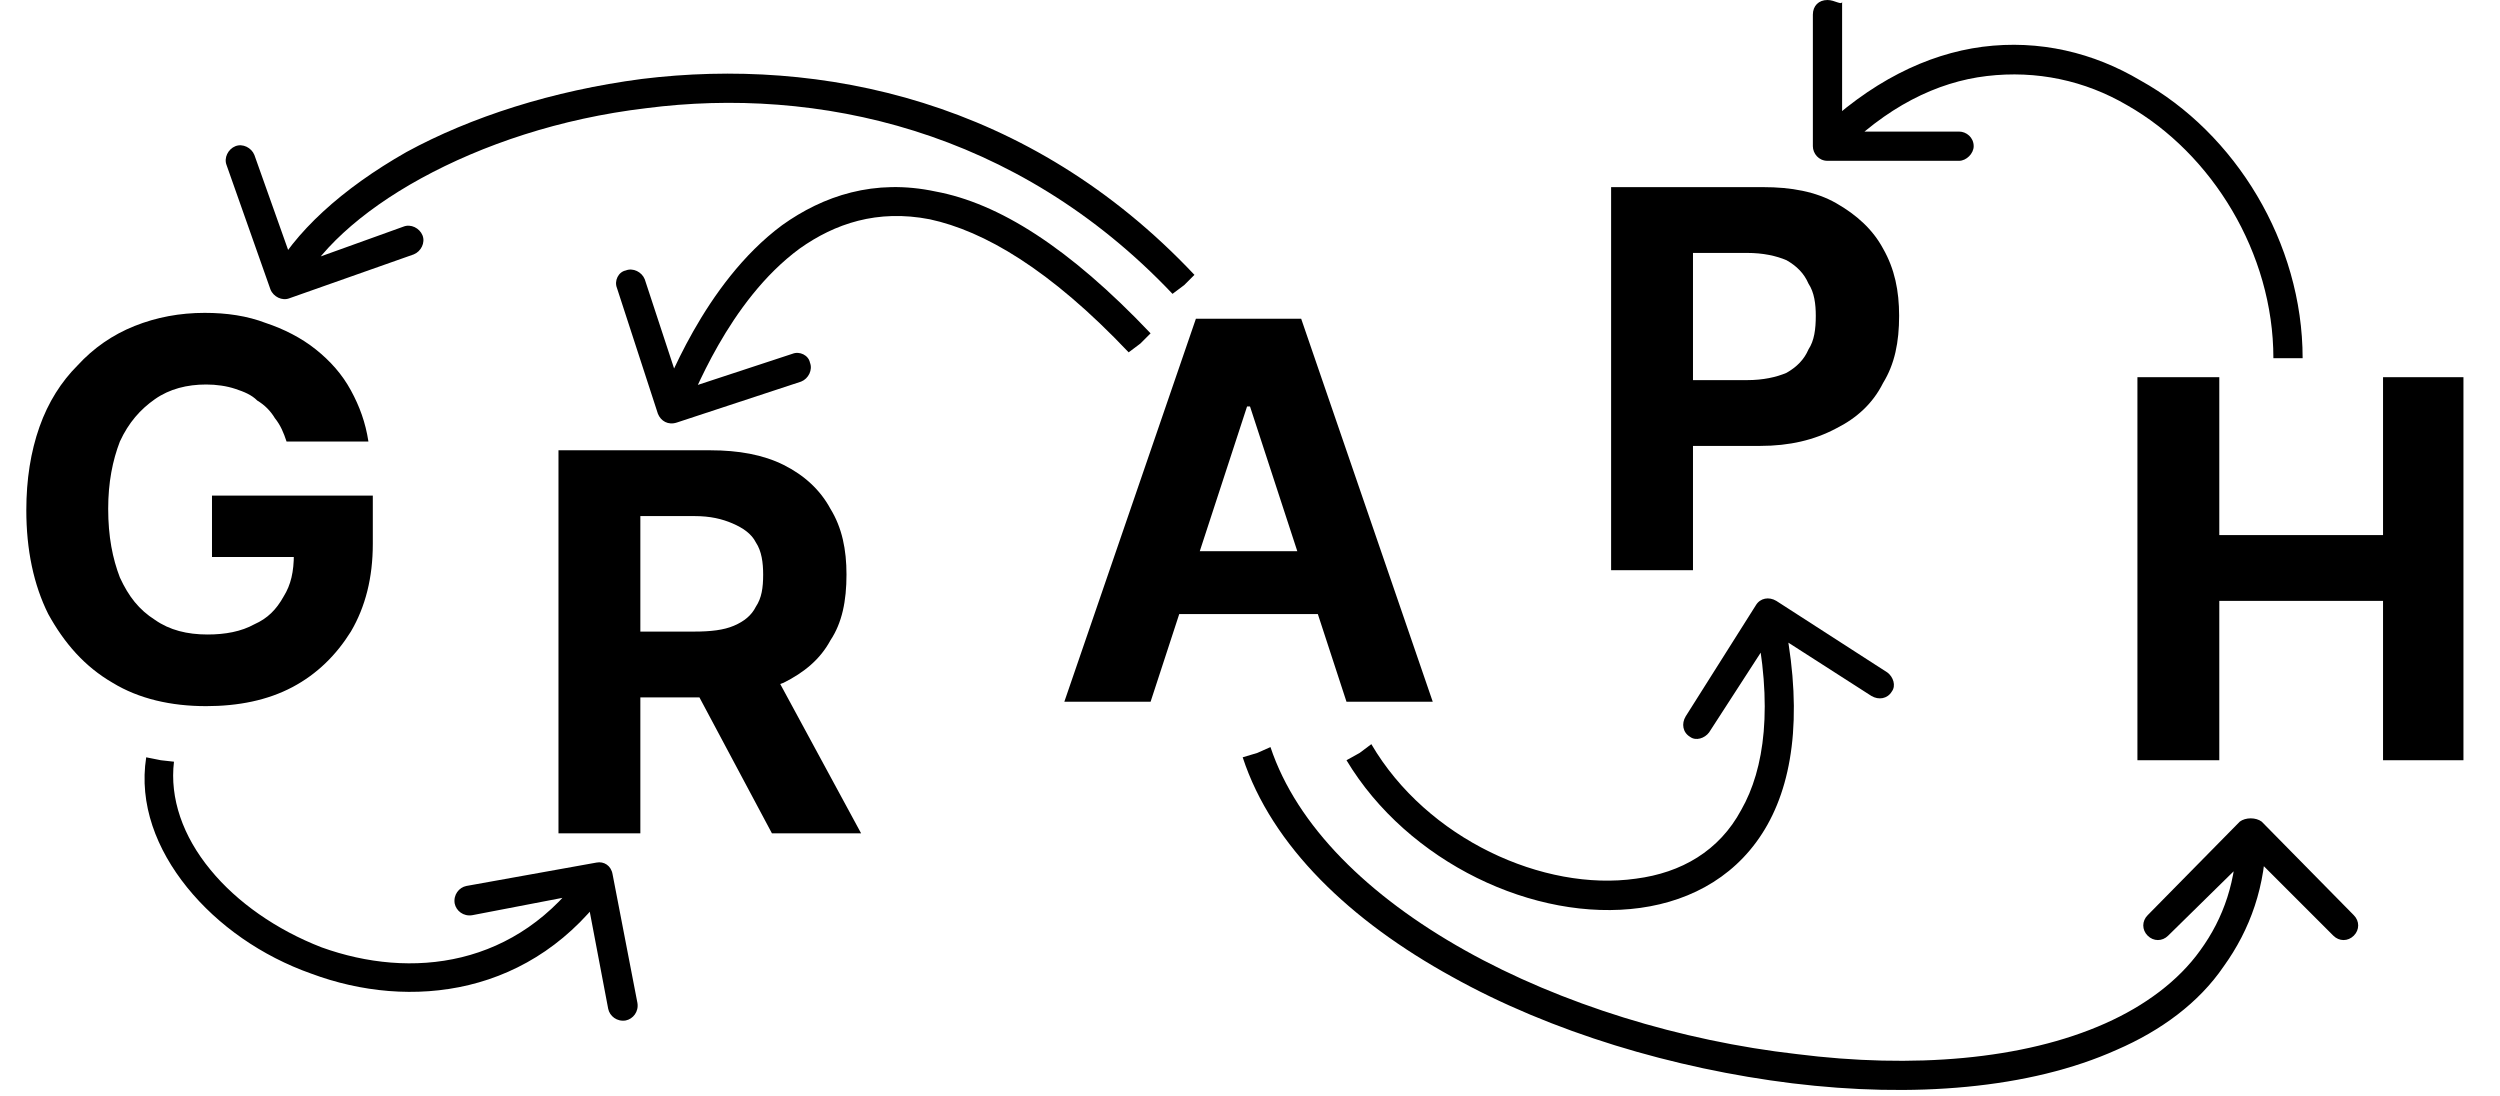 <svg viewBox="0 0 1710 750" fill="currentColor"
  xmlns="http://www.w3.org/2000/svg">
  <path
    d="M185 198C187 203 193 206 198 204L283 174C288 172 291 166 289 161C287 156 281 153 276 155L201 182L174 106C172 101 166 98 161 100C156 102 153 108 155 113L185 198ZM810 195L817 188C704 68 561 39 439 54C378 62 322 80 278 104C234 129 201 159 185 190L195 195L204 199C216 173 246 145 288 122C330 99 383 81 442 74C558 59 695 88 802 201L810 195Z"
  />
  <path
    d="M450 283C452 288 457 291 463 289L548 261C553 259 556 253 554 248C553 243 547 240 542 242L466 267L441 191C439 186 433 183 428 185C423 186 420 192 422 197L450 283ZM780 235L787 228C731 169 683 139 640 131C598 122 563 134 535 154C481 194 455 267 451 275L460 280L468 284C474 272 498 206 547 170C571 153 600 143 636 150C673 158 718 184 772 241L780 235Z"
  />
  <path
    d="M1240 100C1240 105 1244 110 1250 110L1340 110C1345 110 1350 105 1350 100C1350 94 1345 90 1340 90L1260 90V1C1260 04 1255 0 1250 0C1244 0 1240 04 1240 10V100ZM1565 245H1575C1575 166 1529 91 1464 55C1432 36 1395 27 1356 32C1318 37 1279 56 1242 92L1250 100L1257 107C1290 73 1325 56 1359 52C1393 48 1426 55 1455 72C1513 105 1555 173 1555 245H1565Z"
  />
  <path
    d="M1547 562C1543 559 1536 559 1532 562L1469 626C1465 630 1465 636 1469 640C1473 644 1479 644 1483 640L1540 584L1596 640C1600 644 1606 644 1610 640C1614 636 1614 630 1610 626L1547 562ZM860 515L850 518C870 579 924 630 993 668C1061 706 1145 731 1226 741C1308 751 1388 745 1448 718C1478 705 1504 686 1521 661C1539 636 1550 606 1550 570H1540H1530C1530 602 1521 628 1505 650C1490 671 1467 688 1440 700C1384 725 1308 731 1229 721C1150 712 1068 687 1002 650C936 613 887 565 869 511L860 515Z"
  />
  <path
    d="M1215 411C1210 408 1204 409 1201 414L1153 490C1150 495 1151 501 1156 504C1160 507 1166 505 1169 501L1213 433L1280 476C1285 479 1291 478 1294 473C1297 469 1295 463 1291 460L1215 411ZM930 515L921 520C963 590 1050 631 1122 621C1158 616 1190 598 1209 564C1228 530 1233 481 1219 417L1210 420L1200 422C1213 483 1207 526 1191 554C1176 582 1150 597 1119 601C1056 610 976 574 938 509L930 515Z"
  />
  <path
    d="M419 598C418 592 413 589 408 590L319 606C314 607 310 612 311 618C312 623 317 627 323 626L401 611L416 690C417 695 422 699 428 698C433 697 437 692 436 686L419 598ZM110 520L100 518C95 550 107 581 128 607C149 633 179 654 213 666C280 691 365 682 418 605L410 600L401 594C354 662 281 670 220 648C189 636 162 617 144 595C125 572 116 546 119 521L110 520Z"
  />
  <path d="M1462 520V258H1518V366H1630V258H1685V520H1630V411H1518V520H1462Z" />
  <path
    d="M1102 390V128H1206C1225 128 1242 131 1256 139C1270 147 1281 157 1288 170C1296 184 1299 199 1299 216C1299 234 1296 249 1288 262C1281 276 1270 286 1256 293C1241 301 1224 305 1204 305H1138V260H1195C1206 260 1215 258 1222 255C1229 251 1234 246 1237 239C1241 233 1242 225 1242 216C1242 208 1241 200 1237 194C1234 187 1229 182 1222 178C1215 175 1206 173 1195 173H1158V390H1102Z"
  />
  <path
    d="M787 480H728L818 218H890L980 480H921L855 278H853L787 480ZM784 377H924V420H784V377Z"
  />
  <path
    d="M382 570V308H486C505 308 522 311 536 318C550 325 561 335 568 348C576 361 579 376 579 393C579 411 576 426 568 438C561 451 550 460 536 467C521 473 504 477 484 477H415V432H475C486 432 495 431 502 428C509 425 514 421 517 415C521 409 522 402 522 393C522 385 521 377 517 371C514 365 508 361 501 358C494 355 486 353 475 353H438V570H382ZM524 450L589 570H528L464 450H524Z"
  />
  <path
    d="M196 302C194 296 192 291 188 286C185 281 181 277 176 274C172 270 167 268 161 266C155 264 148 263 141 263C128 263 116 266 106 273C96 280 88 289 82 302C77 315 74 330 74 348C74 367 77 382 82 395C88 408 95 417 106 424C116 431 128 434 142 434C154 434 165 432 174 427C183 423 189 417 194 408C199 400 201 391 201 379L212 381H145V339H255V372C255 395 250 415 240 432C230 448 217 461 200 470C183 479 163 483 141 483C117 483 95 478 77 467C58 456 44 440 33 420C23 400 18 376 18 349C18 328 21 309 27 292C33 275 42 261 53 250C64 238 77 229 92 223C107 217 123 214 140 214C155 214 169 216 182 221C194 225 206 231 216 239C226 247 234 256 240 267C246 278 250 289 252 302H196Z"
  />
</svg>

